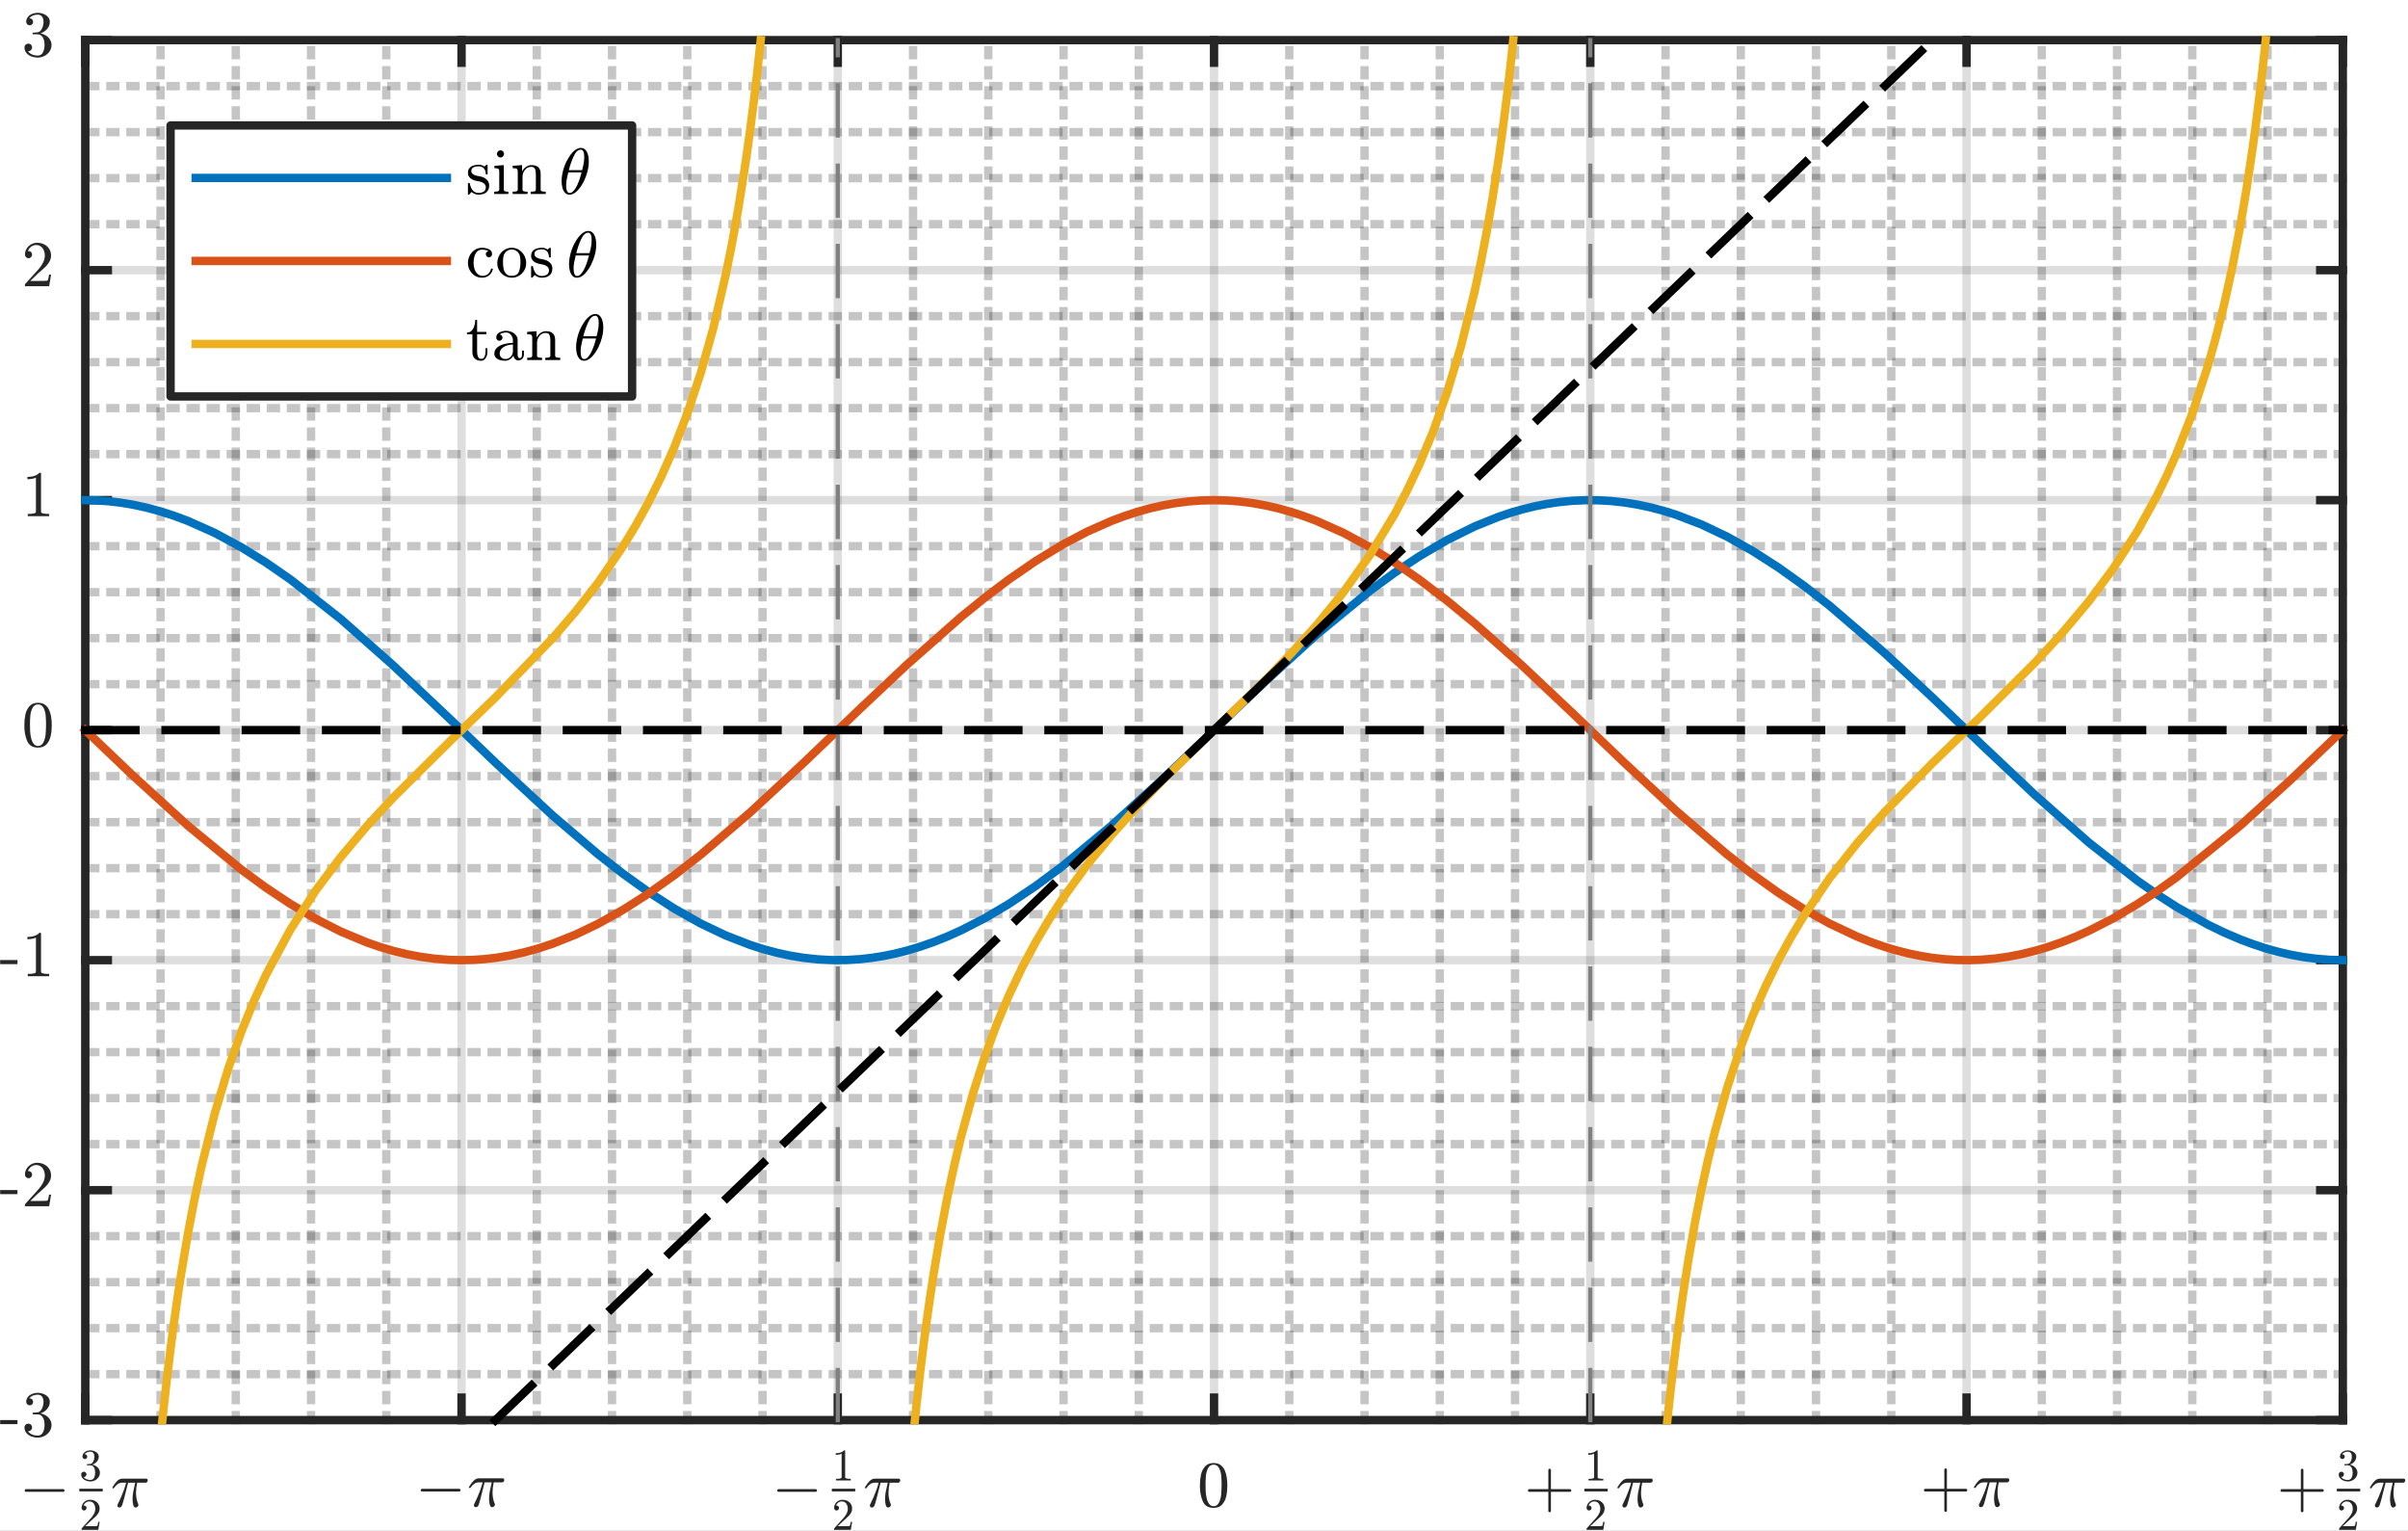 <?xml version="1.0"?>
<!DOCTYPE svg PUBLIC '-//W3C//DTD SVG 1.0//EN'
          'http://www.w3.org/TR/2001/REC-SVG-20010904/DTD/svg10.dtd'>
<svg xmlns:xlink="http://www.w3.org/1999/xlink" style="fill-opacity:1; color-rendering:auto; color-interpolation:auto; stroke:black; text-rendering:auto; stroke-linecap:square; stroke-miterlimit:10; stroke-opacity:1; shape-rendering:auto; fill:black; stroke-dasharray:none; font-weight:normal; stroke-width:1; font-family:'Dialog'; font-style:normal; stroke-linejoin:miter; font-size:12px; stroke-dashoffset:0; image-rendering:auto;" width="480" height="305" xmlns="http://www.w3.org/2000/svg"
><rect width="100%" height="100%" fill="#333333" stroke="none"/><!--Generated by the Batik Graphics2D SVG Generator--><defs id="genericDefs"
  /><g
  ><defs id="defs1"
    ><clipPath clipPathUnits="userSpaceOnUse" id="clipPath1"
      ><path d="M0 0 L480 0 L480 305 L0 305 L0 0 Z"
      /></clipPath
    ></defs
    ><g style="fill:white; stroke:white;"
    ><rect x="0" y="0" width="480" style="clip-path:url(#clipPath1); stroke:none;" height="305"
    /></g
    ><g style="fill:white; text-rendering:optimizeSpeed; color-rendering:optimizeSpeed; image-rendering:optimizeSpeed; shape-rendering:crispEdges; color-interpolation:sRGB; stroke:white;"
    ><rect x="0" width="480" height="305" y="0" style="stroke:none;"
      /><path style="stroke:none;" d="M17 283 L467 283 L467 8 L17 8 Z"
    /></g
    ><g style="fill-opacity:0.251; color-rendering:optimizeQuality; color-interpolation:linearRGB; text-rendering:geometricPrecision; stroke:rgb(26,26,26); stroke-linecap:butt; stroke-miterlimit:1; stroke-opacity:0.251; fill:rgb(26,26,26); stroke-dasharray:1,3; stroke-width:1.667; stroke-linejoin:bevel; image-rendering:optimizeQuality;"
    ><line y2="8" style="fill:none;" x1="32" x2="32" y1="283"
      /><line y2="8" style="fill:none;" x1="47" x2="47" y1="283"
      /><line y2="8" style="fill:none;" x1="62" x2="62" y1="283"
      /><line y2="8" style="fill:none;" x1="77" x2="77" y1="283"
      /><line y2="8" style="fill:none;" x1="107" x2="107" y1="283"
      /><line y2="8" style="fill:none;" x1="122" x2="122" y1="283"
      /><line y2="8" style="fill:none;" x1="137" x2="137" y1="283"
      /><line y2="8" style="fill:none;" x1="152" x2="152" y1="283"
      /><line y2="8" style="fill:none;" x1="182" x2="182" y1="283"
      /><line y2="8" style="fill:none;" x1="197" x2="197" y1="283"
      /><line y2="8" style="fill:none;" x1="212" x2="212" y1="283"
      /><line y2="8" style="fill:none;" x1="227" x2="227" y1="283"
      /><line y2="8" style="fill:none;" x1="257" x2="257" y1="283"
      /><line y2="8" style="fill:none;" x1="272" x2="272" y1="283"
      /><line y2="8" style="fill:none;" x1="287" x2="287" y1="283"
      /><line y2="8" style="fill:none;" x1="302" x2="302" y1="283"
      /><line y2="8" style="fill:none;" x1="332" x2="332" y1="283"
      /><line y2="8" style="fill:none;" x1="347" x2="347" y1="283"
      /><line y2="8" style="fill:none;" x1="362" x2="362" y1="283"
      /><line y2="8" style="fill:none;" x1="377" x2="377" y1="283"
      /><line y2="8" style="fill:none;" x1="407" x2="407" y1="283"
      /><line y2="8" style="fill:none;" x1="422" x2="422" y1="283"
      /><line y2="8" style="fill:none;" x1="437" x2="437" y1="283"
      /><line y2="8" style="fill:none;" x1="452" x2="452" y1="283"
    /></g
    ><g style="stroke-linecap:butt; fill-opacity:0.149; fill:rgb(38,38,38); text-rendering:geometricPrecision; color-rendering:optimizeQuality; image-rendering:optimizeQuality; stroke-linejoin:round; color-interpolation:linearRGB; stroke:rgb(38,38,38); stroke-width:1.667; stroke-opacity:0.149;"
    ><line y2="8" style="fill:none;" x1="17" x2="17" y1="283"
      /><line y2="8" style="fill:none;" x1="92" x2="92" y1="283"
      /><line y2="8" style="fill:none;" x1="167" x2="167" y1="283"
      /><line y2="8" style="fill:none;" x1="242" x2="242" y1="283"
      /><line y2="8" style="fill:none;" x1="317" x2="317" y1="283"
      /><line y2="8" style="fill:none;" x1="392" x2="392" y1="283"
      /><line y2="8" style="fill:none;" x1="467" x2="467" y1="283"
    /></g
    ><g style="fill-opacity:0.251; color-rendering:optimizeQuality; color-interpolation:linearRGB; text-rendering:geometricPrecision; stroke:rgb(26,26,26); stroke-linecap:butt; stroke-miterlimit:1; stroke-opacity:0.251; fill:rgb(26,26,26); stroke-dasharray:1,3; stroke-width:1.667; stroke-linejoin:bevel; image-rendering:optimizeQuality;"
    ><line y2="273.833" style="fill:none;" x1="467" x2="17" y1="273.833"
      /><line y2="264.667" style="fill:none;" x1="467" x2="17" y1="264.667"
      /><line y2="255.5" style="fill:none;" x1="467" x2="17" y1="255.5"
      /><line y2="246.333" style="fill:none;" x1="467" x2="17" y1="246.333"
      /><line y2="228" style="fill:none;" x1="467" x2="17" y1="228"
      /><line y2="218.833" style="fill:none;" x1="467" x2="17" y1="218.833"
      /><line y2="209.667" style="fill:none;" x1="467" x2="17" y1="209.667"
      /><line y2="200.5" style="fill:none;" x1="467" x2="17" y1="200.5"
      /><line y2="182.167" style="fill:none;" x1="467" x2="17" y1="182.167"
      /><line y2="173" style="fill:none;" x1="467" x2="17" y1="173"
      /><line y2="163.833" style="fill:none;" x1="467" x2="17" y1="163.833"
      /><line y2="154.667" style="fill:none;" x1="467" x2="17" y1="154.667"
      /><line y2="136.333" style="fill:none;" x1="467" x2="17" y1="136.333"
      /><line y2="127.167" style="fill:none;" x1="467" x2="17" y1="127.167"
      /><line y2="118" style="fill:none;" x1="467" x2="17" y1="118"
      /><line y2="108.833" style="fill:none;" x1="467" x2="17" y1="108.833"
      /><line y2="90.5" style="fill:none;" x1="467" x2="17" y1="90.5"
      /><line y2="81.333" style="fill:none;" x1="467" x2="17" y1="81.333"
      /><line y2="72.167" style="fill:none;" x1="467" x2="17" y1="72.167"
      /><line y2="63" style="fill:none;" x1="467" x2="17" y1="63"
      /><line y2="44.667" style="fill:none;" x1="467" x2="17" y1="44.667"
      /><line y2="35.5" style="fill:none;" x1="467" x2="17" y1="35.5"
      /><line y2="26.333" style="fill:none;" x1="467" x2="17" y1="26.333"
      /><line y2="17.167" style="fill:none;" x1="467" x2="17" y1="17.167"
    /></g
    ><g style="stroke-linecap:butt; fill-opacity:0.149; fill:rgb(38,38,38); text-rendering:geometricPrecision; color-rendering:optimizeQuality; image-rendering:optimizeQuality; stroke-linejoin:round; color-interpolation:linearRGB; stroke:rgb(38,38,38); stroke-width:1.667; stroke-opacity:0.149;"
    ><line y2="283" style="fill:none;" x1="467" x2="17" y1="283"
      /><line y2="237.167" style="fill:none;" x1="467" x2="17" y1="237.167"
      /><line y2="191.333" style="fill:none;" x1="467" x2="17" y1="191.333"
      /><line y2="145.5" style="fill:none;" x1="467" x2="17" y1="145.5"
      /><line y2="99.667" style="fill:none;" x1="467" x2="17" y1="99.667"
      /><line y2="53.833" style="fill:none;" x1="467" x2="17" y1="53.833"
      /><line y2="8" style="fill:none;" x1="467" x2="17" y1="8"
      /><line x1="17" x2="467" y1="283" style="stroke-linecap:square; fill-opacity:1; fill:none; stroke-opacity:1;" y2="283"
      /><line x1="17" x2="467" y1="8" style="stroke-linecap:square; fill-opacity:1; fill:none; stroke-opacity:1;" y2="8"
      /><line x1="17" x2="17" y1="283" style="stroke-linecap:square; fill-opacity:1; fill:none; stroke-opacity:1;" y2="278.5"
      /><line x1="92" x2="92" y1="283" style="stroke-linecap:square; fill-opacity:1; fill:none; stroke-opacity:1;" y2="278.5"
      /><line x1="167" x2="167" y1="283" style="stroke-linecap:square; fill-opacity:1; fill:none; stroke-opacity:1;" y2="278.5"
      /><line x1="242" x2="242" y1="283" style="stroke-linecap:square; fill-opacity:1; fill:none; stroke-opacity:1;" y2="278.5"
      /><line x1="317" x2="317" y1="283" style="stroke-linecap:square; fill-opacity:1; fill:none; stroke-opacity:1;" y2="278.5"
      /><line x1="392" x2="392" y1="283" style="stroke-linecap:square; fill-opacity:1; fill:none; stroke-opacity:1;" y2="278.5"
      /><line x1="467" x2="467" y1="283" style="stroke-linecap:square; fill-opacity:1; fill:none; stroke-opacity:1;" y2="278.5"
      /><line x1="17" x2="17" y1="8" style="stroke-linecap:square; fill-opacity:1; fill:none; stroke-opacity:1;" y2="12.5"
      /><line x1="92" x2="92" y1="8" style="stroke-linecap:square; fill-opacity:1; fill:none; stroke-opacity:1;" y2="12.5"
      /><line x1="167" x2="167" y1="8" style="stroke-linecap:square; fill-opacity:1; fill:none; stroke-opacity:1;" y2="12.5"
      /><line x1="242" x2="242" y1="8" style="stroke-linecap:square; fill-opacity:1; fill:none; stroke-opacity:1;" y2="12.5"
      /><line x1="317" x2="317" y1="8" style="stroke-linecap:square; fill-opacity:1; fill:none; stroke-opacity:1;" y2="12.5"
      /><line x1="392" x2="392" y1="8" style="stroke-linecap:square; fill-opacity:1; fill:none; stroke-opacity:1;" y2="12.5"
      /><line x1="467" x2="467" y1="8" style="stroke-linecap:square; fill-opacity:1; fill:none; stroke-opacity:1;" y2="12.5"
    /></g
    ><g transform="translate(17,289)" style="font-size:13px; fill:rgb(38,38,38); text-rendering:geometricPrecision; color-rendering:optimizeQuality; image-rendering:optimizeQuality; font-family:'mwb_cmsy10'; color-interpolation:linearRGB; stroke:rgb(38,38,38);"
    ><path style="stroke:none;" d="M-11.83 8.28 Q-11.939 8.28 -12.009 8.194 Q-12.08 8.108 -12.08 8.015 Q-12.08 7.921 -12.009 7.835 Q-11.939 7.749 -11.83 7.749 L-4.377 7.749 Q-4.267 7.749 -4.205 7.835 Q-4.142 7.921 -4.142 8.015 Q-4.142 8.108 -4.205 8.194 Q-4.267 8.28 -4.377 8.28 L-11.83 8.28 Z"
      /><path style="stroke:none;" d="M-0.328 5.327 Q-0.125 5.624 0.234 5.773 Q0.594 5.921 1 5.921 Q1.531 5.921 1.75 5.476 Q1.969 5.03 1.969 4.468 Q1.969 4.218 1.922 3.96 Q1.875 3.702 1.766 3.484 Q1.656 3.265 1.461 3.132 Q1.266 2.999 1 2.999 L0.391 2.999 Q0.312 2.999 0.312 2.921 L0.312 2.843 Q0.312 2.765 0.391 2.765 L0.891 2.734 Q1.203 2.734 1.414 2.491 Q1.625 2.249 1.719 1.913 Q1.812 1.577 1.812 1.265 Q1.812 0.827 1.617 0.554 Q1.422 0.28 1 0.28 Q0.656 0.28 0.344 0.413 Q0.031 0.546 -0.156 0.796 Q-0.125 0.796 -0.117 0.796 Q-0.109 0.796 -0.094 0.796 Q0.109 0.796 0.25 0.937 Q0.391 1.077 0.391 1.28 Q0.391 1.468 0.25 1.609 Q0.109 1.749 -0.094 1.749 Q-0.281 1.749 -0.422 1.609 Q-0.562 1.468 -0.562 1.28 Q-0.562 0.89 -0.336 0.601 Q-0.109 0.312 0.258 0.163 Q0.625 0.015 1 0.015 Q1.281 0.015 1.578 0.101 Q1.875 0.187 2.125 0.335 Q2.375 0.484 2.531 0.726 Q2.688 0.968 2.688 1.265 Q2.688 1.64 2.516 1.96 Q2.344 2.28 2.047 2.515 Q1.75 2.749 1.406 2.859 Q1.797 2.937 2.148 3.155 Q2.5 3.374 2.711 3.718 Q2.922 4.062 2.922 4.452 Q2.922 4.952 2.648 5.359 Q2.375 5.765 1.938 5.991 Q1.5 6.218 1 6.218 Q0.578 6.218 0.156 6.054 Q-0.266 5.89 -0.539 5.569 Q-0.812 5.249 -0.812 4.796 Q-0.812 4.577 -0.664 4.429 Q-0.516 4.28 -0.281 4.28 Q-0.141 4.28 -0.023 4.351 Q0.094 4.421 0.164 4.538 Q0.234 4.655 0.234 4.796 Q0.234 5.015 0.078 5.171 Q-0.078 5.327 -0.281 5.327 L-0.328 5.327 Z"
      /><rect x="-1.188" width="4.667" height="0.533" y="7.665" style="stroke:none;"
      /><path style="stroke:none;" d="M-0.734 15.862 L-0.734 15.628 Q-0.734 15.597 -0.719 15.566 L0.672 14.019 Q1 13.675 1.195 13.448 Q1.391 13.222 1.586 12.917 Q1.781 12.612 1.891 12.3 Q2 11.987 2 11.628 Q2 11.269 1.859 10.925 Q1.719 10.581 1.453 10.386 Q1.188 10.191 0.797 10.191 Q0.406 10.191 0.094 10.425 Q-0.219 10.659 -0.344 11.034 Q-0.297 11.019 -0.25 11.019 Q-0.047 11.019 0.102 11.152 Q0.25 11.284 0.25 11.503 Q0.25 11.706 0.102 11.855 Q-0.047 12.003 -0.25 12.003 Q-0.453 12.003 -0.594 11.855 Q-0.734 11.706 -0.734 11.503 Q-0.734 11.175 -0.609 10.878 Q-0.484 10.581 -0.242 10.347 Q0 10.112 0.297 9.987 Q0.594 9.862 0.938 9.862 Q1.453 9.862 1.898 10.081 Q2.344 10.3 2.602 10.698 Q2.859 11.097 2.859 11.628 Q2.859 12.019 2.688 12.37 Q2.516 12.722 2.25 13.011 Q1.984 13.3 1.562 13.667 Q1.141 14.034 1.016 14.159 L-0.016 15.128 L0.859 15.128 Q1.5 15.128 1.922 15.12 Q2.344 15.112 2.375 15.081 Q2.484 14.972 2.594 14.253 L2.859 14.253 L2.594 15.862 L-0.734 15.862 Z"
      /><path style="stroke:none;" d="M6.392 11.046 Q6.392 10.968 6.439 10.827 Q6.814 10.077 7.126 9.351 Q7.439 8.624 7.689 7.936 Q7.939 7.249 8.142 6.468 L7.314 6.468 Q6.845 6.468 6.431 6.765 Q6.017 7.061 5.735 7.515 Q5.72 7.577 5.657 7.577 L5.517 7.577 Q5.392 7.577 5.392 7.436 Q5.392 7.421 5.423 7.374 Q5.845 6.64 6.329 6.147 Q6.814 5.655 7.423 5.655 L12.142 5.655 Q12.267 5.655 12.36 5.749 Q12.454 5.843 12.454 5.983 Q12.454 6.186 12.321 6.327 Q12.188 6.468 12.001 6.468 L10.345 6.468 Q10.126 7.483 10.11 8.452 Q10.11 9.702 10.548 10.718 Q10.595 10.796 10.595 10.874 Q10.595 11.015 10.509 11.14 Q10.423 11.265 10.29 11.335 Q10.157 11.405 10.017 11.405 Q9.673 11.405 9.548 10.851 Q9.423 10.296 9.423 9.765 Q9.423 9.03 9.548 8.335 Q9.673 7.64 9.954 6.468 L8.532 6.468 Q7.517 10.624 7.298 11.061 Q7.11 11.405 6.798 11.405 Q6.642 11.405 6.517 11.304 Q6.392 11.202 6.392 11.046 Z"
    /></g
    ><g transform="translate(92,289)" style="font-size:13px; fill:rgb(38,38,38); text-rendering:geometricPrecision; color-rendering:optimizeQuality; image-rendering:optimizeQuality; font-family:'mwb_cmsy10'; color-interpolation:linearRGB; stroke:rgb(38,38,38);"
    ><path style="stroke:none;" d="M-7.896 8.216 Q-8.006 8.216 -8.076 8.13 Q-8.146 8.044 -8.146 7.95 Q-8.146 7.856 -8.076 7.77 Q-8.006 7.684 -7.896 7.684 L-0.443 7.684 Q-0.334 7.684 -0.271 7.77 Q-0.209 7.856 -0.209 7.95 Q-0.209 8.044 -0.271 8.13 Q-0.334 8.216 -0.443 8.216 L-7.896 8.216 Z"
      /><path style="stroke:none;" d="M2.458 10.981 Q2.458 10.903 2.505 10.762 Q2.88 10.012 3.193 9.286 Q3.505 8.559 3.755 7.872 Q4.005 7.184 4.208 6.403 L3.38 6.403 Q2.912 6.403 2.497 6.7 Q2.083 6.997 1.802 7.45 Q1.786 7.513 1.724 7.513 L1.583 7.513 Q1.458 7.513 1.458 7.372 Q1.458 7.356 1.49 7.309 Q1.911 6.575 2.396 6.083 Q2.88 5.591 3.49 5.591 L8.208 5.591 Q8.333 5.591 8.427 5.684 Q8.521 5.778 8.521 5.919 Q8.521 6.122 8.388 6.263 Q8.255 6.403 8.068 6.403 L6.412 6.403 Q6.193 7.419 6.177 8.387 Q6.177 9.637 6.615 10.653 Q6.662 10.731 6.662 10.809 Q6.662 10.95 6.575 11.075 Q6.49 11.2 6.357 11.27 Q6.224 11.341 6.083 11.341 Q5.74 11.341 5.615 10.786 Q5.49 10.231 5.49 9.7 Q5.49 8.966 5.615 8.27 Q5.74 7.575 6.021 6.403 L4.599 6.403 Q3.583 10.559 3.365 10.997 Q3.177 11.341 2.865 11.341 Q2.708 11.341 2.583 11.239 Q2.458 11.137 2.458 10.981 Z"
    /></g
    ><g transform="translate(167,289)" style="font-size:13px; fill:rgb(38,38,38); text-rendering:geometricPrecision; color-rendering:optimizeQuality; image-rendering:optimizeQuality; font-family:'mwb_cmsy10'; color-interpolation:linearRGB; stroke:rgb(38,38,38);"
    ><path style="stroke:none;" d="M-11.83 8.28 Q-11.939 8.28 -12.009 8.194 Q-12.08 8.108 -12.08 8.015 Q-12.08 7.921 -12.009 7.835 Q-11.939 7.749 -11.83 7.749 L-4.377 7.749 Q-4.267 7.749 -4.205 7.835 Q-4.142 7.921 -4.142 8.015 Q-4.142 8.108 -4.205 8.194 Q-4.267 8.28 -4.377 8.28 L-11.83 8.28 Z"
      /><path style="stroke:none;" d="M-0.359 6.015 L-0.359 5.702 Q0.766 5.702 0.766 5.405 L0.766 0.687 Q0.312 0.905 -0.406 0.905 L-0.406 0.593 Q0.703 0.593 1.266 0.015 L1.391 0.015 Q1.422 0.015 1.445 0.038 Q1.469 0.062 1.469 0.093 L1.469 5.405 Q1.469 5.702 2.594 5.702 L2.594 6.015 L-0.359 6.015 Z"
      /><rect x="-1.188" width="4.667" height="0.533" y="7.665" style="stroke:none;"
      /><path style="stroke:none;" d="M-0.734 15.862 L-0.734 15.628 Q-0.734 15.597 -0.719 15.566 L0.672 14.019 Q1 13.675 1.195 13.448 Q1.391 13.222 1.586 12.917 Q1.781 12.612 1.891 12.3 Q2 11.987 2 11.628 Q2 11.269 1.859 10.925 Q1.719 10.581 1.453 10.386 Q1.188 10.191 0.797 10.191 Q0.406 10.191 0.094 10.425 Q-0.219 10.659 -0.344 11.034 Q-0.297 11.019 -0.25 11.019 Q-0.047 11.019 0.102 11.152 Q0.25 11.284 0.25 11.503 Q0.25 11.706 0.102 11.855 Q-0.047 12.003 -0.25 12.003 Q-0.453 12.003 -0.594 11.855 Q-0.734 11.706 -0.734 11.503 Q-0.734 11.175 -0.609 10.878 Q-0.484 10.581 -0.242 10.347 Q0 10.112 0.297 9.987 Q0.594 9.862 0.938 9.862 Q1.453 9.862 1.898 10.081 Q2.344 10.3 2.602 10.698 Q2.859 11.097 2.859 11.628 Q2.859 12.019 2.688 12.37 Q2.516 12.722 2.25 13.011 Q1.984 13.3 1.562 13.667 Q1.141 14.034 1.016 14.159 L-0.016 15.128 L0.859 15.128 Q1.5 15.128 1.922 15.12 Q2.344 15.112 2.375 15.081 Q2.484 14.972 2.594 14.253 L2.859 14.253 L2.594 15.862 L-0.734 15.862 Z"
      /><path style="stroke:none;" d="M6.392 11.046 Q6.392 10.968 6.439 10.827 Q6.814 10.077 7.126 9.351 Q7.439 8.624 7.689 7.936 Q7.939 7.249 8.142 6.468 L7.314 6.468 Q6.845 6.468 6.431 6.765 Q6.017 7.061 5.735 7.515 Q5.72 7.577 5.657 7.577 L5.517 7.577 Q5.392 7.577 5.392 7.436 Q5.392 7.421 5.423 7.374 Q5.845 6.64 6.329 6.147 Q6.814 5.655 7.423 5.655 L12.142 5.655 Q12.267 5.655 12.36 5.749 Q12.454 5.843 12.454 5.983 Q12.454 6.186 12.321 6.327 Q12.188 6.468 12.001 6.468 L10.345 6.468 Q10.126 7.483 10.11 8.452 Q10.11 9.702 10.548 10.718 Q10.595 10.796 10.595 10.874 Q10.595 11.015 10.509 11.14 Q10.423 11.265 10.29 11.335 Q10.157 11.405 10.017 11.405 Q9.673 11.405 9.548 10.851 Q9.423 10.296 9.423 9.765 Q9.423 9.03 9.548 8.335 Q9.673 7.64 9.954 6.468 L8.532 6.468 Q7.517 10.624 7.298 11.061 Q7.11 11.405 6.798 11.405 Q6.642 11.405 6.517 11.304 Q6.392 11.202 6.392 11.046 Z"
    /></g
    ><g transform="translate(242,289)" style="font-size:13px; fill:rgb(38,38,38); text-rendering:geometricPrecision; color-rendering:optimizeQuality; image-rendering:optimizeQuality; font-family:'mwa_cmr10'; color-interpolation:linearRGB; stroke:rgb(38,38,38);"
    ><path style="stroke:none;" d="M-0.083 11.481 Q-1.677 11.481 -2.247 10.169 Q-2.818 8.856 -2.818 7.059 Q-2.818 5.919 -2.615 4.926 Q-2.412 3.934 -1.802 3.239 Q-1.193 2.544 -0.083 2.544 Q0.776 2.544 1.323 2.958 Q1.87 3.372 2.151 4.036 Q2.432 4.7 2.542 5.458 Q2.651 6.216 2.651 7.059 Q2.651 8.169 2.44 9.145 Q2.229 10.122 1.628 10.802 Q1.026 11.481 -0.083 11.481 ZM-0.083 11.153 Q0.635 11.153 0.995 10.411 Q1.354 9.669 1.432 8.762 Q1.51 7.856 1.51 6.841 Q1.51 5.872 1.432 5.044 Q1.354 4.216 1.003 3.544 Q0.651 2.872 -0.083 2.872 Q-0.818 2.872 -1.177 3.551 Q-1.536 4.231 -1.615 5.051 Q-1.693 5.872 -1.693 6.841 Q-1.693 7.575 -1.661 8.216 Q-1.63 8.856 -1.474 9.536 Q-1.318 10.216 -0.982 10.684 Q-0.646 11.153 -0.083 11.153 Z"
    /></g
    ><g transform="translate(317,289)" style="font-size:13px; fill:rgb(38,38,38); text-rendering:geometricPrecision; color-rendering:optimizeQuality; image-rendering:optimizeQuality; font-family:'mwa_cmr10'; color-interpolation:linearRGB; stroke:rgb(38,38,38);"
    ><path style="stroke:none;" d="M-12.174 8.28 Q-12.283 8.28 -12.353 8.194 Q-12.424 8.108 -12.424 8.015 Q-12.424 7.921 -12.353 7.835 Q-12.283 7.749 -12.174 7.749 L-8.361 7.749 L-8.361 3.921 Q-8.361 3.811 -8.283 3.749 Q-8.205 3.686 -8.095 3.686 Q-8.002 3.686 -7.923 3.749 Q-7.845 3.811 -7.845 3.921 L-7.845 7.749 L-4.017 7.749 Q-3.924 7.749 -3.853 7.835 Q-3.783 7.921 -3.783 8.015 Q-3.783 8.108 -3.853 8.194 Q-3.924 8.28 -4.017 8.28 L-7.845 8.28 L-7.845 12.108 Q-7.845 12.218 -7.923 12.28 Q-8.002 12.343 -8.095 12.343 Q-8.205 12.343 -8.283 12.28 Q-8.361 12.218 -8.361 12.108 L-8.361 8.28 L-12.174 8.28 Z"
      /><path style="stroke:none;" d="M-0.359 6.015 L-0.359 5.702 Q0.766 5.702 0.766 5.405 L0.766 0.687 Q0.312 0.905 -0.406 0.905 L-0.406 0.593 Q0.703 0.593 1.266 0.015 L1.391 0.015 Q1.422 0.015 1.445 0.038 Q1.469 0.062 1.469 0.093 L1.469 5.405 Q1.469 5.702 2.594 5.702 L2.594 6.015 L-0.359 6.015 Z"
      /><rect x="-1.188" width="4.667" height="0.533" y="7.665" style="stroke:none;"
      /><path style="stroke:none;" d="M-0.734 15.862 L-0.734 15.628 Q-0.734 15.597 -0.719 15.566 L0.672 14.019 Q1 13.675 1.195 13.448 Q1.391 13.222 1.586 12.917 Q1.781 12.612 1.891 12.3 Q2 11.987 2 11.628 Q2 11.269 1.859 10.925 Q1.719 10.581 1.453 10.386 Q1.188 10.191 0.797 10.191 Q0.406 10.191 0.094 10.425 Q-0.219 10.659 -0.344 11.034 Q-0.297 11.019 -0.25 11.019 Q-0.047 11.019 0.102 11.152 Q0.25 11.284 0.25 11.503 Q0.25 11.706 0.102 11.855 Q-0.047 12.003 -0.25 12.003 Q-0.453 12.003 -0.594 11.855 Q-0.734 11.706 -0.734 11.503 Q-0.734 11.175 -0.609 10.878 Q-0.484 10.581 -0.242 10.347 Q0 10.112 0.297 9.987 Q0.594 9.862 0.938 9.862 Q1.453 9.862 1.898 10.081 Q2.344 10.3 2.602 10.698 Q2.859 11.097 2.859 11.628 Q2.859 12.019 2.688 12.37 Q2.516 12.722 2.25 13.011 Q1.984 13.3 1.562 13.667 Q1.141 14.034 1.016 14.159 L-0.016 15.128 L0.859 15.128 Q1.5 15.128 1.922 15.12 Q2.344 15.112 2.375 15.081 Q2.484 14.972 2.594 14.253 L2.859 14.253 L2.594 15.862 L-0.734 15.862 Z"
      /><path style="stroke:none;" d="M6.392 11.046 Q6.392 10.968 6.439 10.827 Q6.814 10.077 7.126 9.351 Q7.439 8.624 7.689 7.936 Q7.939 7.249 8.142 6.468 L7.314 6.468 Q6.845 6.468 6.431 6.765 Q6.017 7.061 5.735 7.515 Q5.72 7.577 5.657 7.577 L5.517 7.577 Q5.392 7.577 5.392 7.436 Q5.392 7.421 5.423 7.374 Q5.845 6.64 6.329 6.147 Q6.814 5.655 7.423 5.655 L12.142 5.655 Q12.267 5.655 12.36 5.749 Q12.454 5.843 12.454 5.983 Q12.454 6.186 12.321 6.327 Q12.188 6.468 12.001 6.468 L10.345 6.468 Q10.126 7.483 10.11 8.452 Q10.11 9.702 10.548 10.718 Q10.595 10.796 10.595 10.874 Q10.595 11.015 10.509 11.14 Q10.423 11.265 10.29 11.335 Q10.157 11.405 10.017 11.405 Q9.673 11.405 9.548 10.851 Q9.423 10.296 9.423 9.765 Q9.423 9.03 9.548 8.335 Q9.673 7.64 9.954 6.468 L8.532 6.468 Q7.517 10.624 7.298 11.061 Q7.11 11.405 6.798 11.405 Q6.642 11.405 6.517 11.304 Q6.392 11.202 6.392 11.046 Z"
    /></g
    ><g transform="translate(392,289)" style="font-size:13px; fill:rgb(38,38,38); text-rendering:geometricPrecision; color-rendering:optimizeQuality; image-rendering:optimizeQuality; font-family:'mwa_cmr10'; color-interpolation:linearRGB; stroke:rgb(38,38,38);"
    ><path style="stroke:none;" d="M-8.24 8.216 Q-8.35 8.216 -8.42 8.13 Q-8.49 8.044 -8.49 7.95 Q-8.49 7.856 -8.42 7.77 Q-8.35 7.684 -8.24 7.684 L-4.428 7.684 L-4.428 3.856 Q-4.428 3.747 -4.35 3.684 Q-4.271 3.622 -4.162 3.622 Q-4.068 3.622 -3.99 3.684 Q-3.912 3.747 -3.912 3.856 L-3.912 7.684 L-0.084 7.684 Q0.01 7.684 0.08 7.77 Q0.15 7.856 0.15 7.95 Q0.15 8.044 0.08 8.13 Q0.01 8.216 -0.084 8.216 L-3.912 8.216 L-3.912 12.044 Q-3.912 12.153 -3.99 12.216 Q-4.068 12.278 -4.162 12.278 Q-4.271 12.278 -4.35 12.216 Q-4.428 12.153 -4.428 12.044 L-4.428 8.216 L-8.24 8.216 Z"
      /><path style="stroke:none;" d="M2.458 10.981 Q2.458 10.903 2.505 10.762 Q2.88 10.012 3.193 9.286 Q3.505 8.559 3.755 7.872 Q4.005 7.184 4.208 6.403 L3.38 6.403 Q2.912 6.403 2.497 6.7 Q2.083 6.997 1.802 7.45 Q1.786 7.513 1.724 7.513 L1.583 7.513 Q1.458 7.513 1.458 7.372 Q1.458 7.356 1.49 7.309 Q1.911 6.575 2.396 6.083 Q2.88 5.591 3.49 5.591 L8.208 5.591 Q8.333 5.591 8.427 5.684 Q8.521 5.778 8.521 5.919 Q8.521 6.122 8.388 6.263 Q8.255 6.403 8.068 6.403 L6.412 6.403 Q6.193 7.419 6.177 8.387 Q6.177 9.637 6.615 10.653 Q6.662 10.731 6.662 10.809 Q6.662 10.95 6.575 11.075 Q6.49 11.2 6.357 11.27 Q6.224 11.341 6.083 11.341 Q5.74 11.341 5.615 10.786 Q5.49 10.231 5.49 9.7 Q5.49 8.966 5.615 8.27 Q5.74 7.575 6.021 6.403 L4.599 6.403 Q3.583 10.559 3.365 10.997 Q3.177 11.341 2.865 11.341 Q2.708 11.341 2.583 11.239 Q2.458 11.137 2.458 10.981 Z"
    /></g
    ><g transform="translate(467,289)" style="font-size:13px; fill:rgb(38,38,38); text-rendering:geometricPrecision; color-rendering:optimizeQuality; image-rendering:optimizeQuality; font-family:'mwa_cmr10'; color-interpolation:linearRGB; stroke:rgb(38,38,38);"
    ><path style="stroke:none;" d="M-12.174 8.28 Q-12.283 8.28 -12.353 8.194 Q-12.424 8.108 -12.424 8.015 Q-12.424 7.921 -12.353 7.835 Q-12.283 7.749 -12.174 7.749 L-8.361 7.749 L-8.361 3.921 Q-8.361 3.811 -8.283 3.749 Q-8.205 3.686 -8.095 3.686 Q-8.002 3.686 -7.923 3.749 Q-7.845 3.811 -7.845 3.921 L-7.845 7.749 L-4.017 7.749 Q-3.924 7.749 -3.853 7.835 Q-3.783 7.921 -3.783 8.015 Q-3.783 8.108 -3.853 8.194 Q-3.924 8.28 -4.017 8.28 L-7.845 8.28 L-7.845 12.108 Q-7.845 12.218 -7.923 12.28 Q-8.002 12.343 -8.095 12.343 Q-8.205 12.343 -8.283 12.28 Q-8.361 12.218 -8.361 12.108 L-8.361 8.28 L-12.174 8.28 Z"
      /><path style="stroke:none;" d="M-0.328 5.327 Q-0.125 5.624 0.234 5.773 Q0.594 5.921 1 5.921 Q1.531 5.921 1.75 5.476 Q1.969 5.03 1.969 4.468 Q1.969 4.218 1.922 3.96 Q1.875 3.702 1.766 3.484 Q1.656 3.265 1.461 3.132 Q1.266 2.999 1 2.999 L0.391 2.999 Q0.312 2.999 0.312 2.921 L0.312 2.843 Q0.312 2.765 0.391 2.765 L0.891 2.734 Q1.203 2.734 1.414 2.491 Q1.625 2.249 1.719 1.913 Q1.812 1.577 1.812 1.265 Q1.812 0.827 1.617 0.554 Q1.422 0.28 1 0.28 Q0.656 0.28 0.344 0.413 Q0.031 0.546 -0.156 0.796 Q-0.125 0.796 -0.117 0.796 Q-0.109 0.796 -0.094 0.796 Q0.109 0.796 0.25 0.937 Q0.391 1.077 0.391 1.28 Q0.391 1.468 0.25 1.609 Q0.109 1.749 -0.094 1.749 Q-0.281 1.749 -0.422 1.609 Q-0.562 1.468 -0.562 1.28 Q-0.562 0.89 -0.336 0.601 Q-0.109 0.312 0.258 0.163 Q0.625 0.015 1 0.015 Q1.281 0.015 1.578 0.101 Q1.875 0.187 2.125 0.335 Q2.375 0.484 2.531 0.726 Q2.688 0.968 2.688 1.265 Q2.688 1.64 2.516 1.96 Q2.344 2.28 2.047 2.515 Q1.75 2.749 1.406 2.859 Q1.797 2.937 2.148 3.155 Q2.5 3.374 2.711 3.718 Q2.922 4.062 2.922 4.452 Q2.922 4.952 2.648 5.359 Q2.375 5.765 1.938 5.991 Q1.5 6.218 1 6.218 Q0.578 6.218 0.156 6.054 Q-0.266 5.89 -0.539 5.569 Q-0.812 5.249 -0.812 4.796 Q-0.812 4.577 -0.664 4.429 Q-0.516 4.28 -0.281 4.28 Q-0.141 4.28 -0.023 4.351 Q0.094 4.421 0.164 4.538 Q0.234 4.655 0.234 4.796 Q0.234 5.015 0.078 5.171 Q-0.078 5.327 -0.281 5.327 L-0.328 5.327 Z"
      /><rect x="-1.188" width="4.667" height="0.533" y="7.665" style="stroke:none;"
      /><path style="stroke:none;" d="M-0.734 15.862 L-0.734 15.628 Q-0.734 15.597 -0.719 15.566 L0.672 14.019 Q1 13.675 1.195 13.448 Q1.391 13.222 1.586 12.917 Q1.781 12.612 1.891 12.3 Q2 11.987 2 11.628 Q2 11.269 1.859 10.925 Q1.719 10.581 1.453 10.386 Q1.188 10.191 0.797 10.191 Q0.406 10.191 0.094 10.425 Q-0.219 10.659 -0.344 11.034 Q-0.297 11.019 -0.25 11.019 Q-0.047 11.019 0.102 11.152 Q0.25 11.284 0.25 11.503 Q0.25 11.706 0.102 11.855 Q-0.047 12.003 -0.25 12.003 Q-0.453 12.003 -0.594 11.855 Q-0.734 11.706 -0.734 11.503 Q-0.734 11.175 -0.609 10.878 Q-0.484 10.581 -0.242 10.347 Q0 10.112 0.297 9.987 Q0.594 9.862 0.938 9.862 Q1.453 9.862 1.898 10.081 Q2.344 10.3 2.602 10.698 Q2.859 11.097 2.859 11.628 Q2.859 12.019 2.688 12.37 Q2.516 12.722 2.25 13.011 Q1.984 13.3 1.562 13.667 Q1.141 14.034 1.016 14.159 L-0.016 15.128 L0.859 15.128 Q1.5 15.128 1.922 15.12 Q2.344 15.112 2.375 15.081 Q2.484 14.972 2.594 14.253 L2.859 14.253 L2.594 15.862 L-0.734 15.862 Z"
      /><path style="stroke:none;" d="M6.392 11.046 Q6.392 10.968 6.439 10.827 Q6.814 10.077 7.126 9.351 Q7.439 8.624 7.689 7.936 Q7.939 7.249 8.142 6.468 L7.314 6.468 Q6.845 6.468 6.431 6.765 Q6.017 7.061 5.735 7.515 Q5.72 7.577 5.657 7.577 L5.517 7.577 Q5.392 7.577 5.392 7.436 Q5.392 7.421 5.423 7.374 Q5.845 6.64 6.329 6.147 Q6.814 5.655 7.423 5.655 L12.142 5.655 Q12.267 5.655 12.36 5.749 Q12.454 5.843 12.454 5.983 Q12.454 6.186 12.321 6.327 Q12.188 6.468 12.001 6.468 L10.345 6.468 Q10.126 7.483 10.11 8.452 Q10.11 9.702 10.548 10.718 Q10.595 10.796 10.595 10.874 Q10.595 11.015 10.509 11.14 Q10.423 11.265 10.29 11.335 Q10.157 11.405 10.017 11.405 Q9.673 11.405 9.548 10.851 Q9.423 10.296 9.423 9.765 Q9.423 9.03 9.548 8.335 Q9.673 7.64 9.954 6.468 L8.532 6.468 Q7.517 10.624 7.298 11.061 Q7.11 11.405 6.798 11.405 Q6.642 11.405 6.517 11.304 Q6.392 11.202 6.392 11.046 Z"
    /></g
    ><g style="fill:rgb(38,38,38); text-rendering:geometricPrecision; color-rendering:optimizeQuality; image-rendering:optimizeQuality; stroke-linejoin:round; color-interpolation:linearRGB; stroke:rgb(38,38,38); stroke-width:1.667;"
    ><line y2="8" style="fill:none;" x1="17" x2="17" y1="283"
      /><line y2="8" style="fill:none;" x1="467" x2="467" y1="283"
      /><line y2="283" style="fill:none;" x1="17" x2="21.5" y1="283"
      /><line y2="237.167" style="fill:none;" x1="17" x2="21.5" y1="237.167"
      /><line y2="191.333" style="fill:none;" x1="17" x2="21.5" y1="191.333"
      /><line y2="145.5" style="fill:none;" x1="17" x2="21.5" y1="145.5"
      /><line y2="99.667" style="fill:none;" x1="17" x2="21.5" y1="99.667"
      /><line y2="53.833" style="fill:none;" x1="17" x2="21.5" y1="53.833"
      /><line y2="8" style="fill:none;" x1="17" x2="21.5" y1="8"
      /><line y2="283" style="fill:none;" x1="467" x2="462.5" y1="283"
      /><line y2="237.167" style="fill:none;" x1="467" x2="462.5" y1="237.167"
      /><line y2="191.333" style="fill:none;" x1="467" x2="462.5" y1="191.333"
      /><line y2="145.5" style="fill:none;" x1="467" x2="462.5" y1="145.5"
      /><line y2="99.667" style="fill:none;" x1="467" x2="462.5" y1="99.667"
      /><line y2="53.833" style="fill:none;" x1="467" x2="462.5" y1="53.833"
      /><line y2="8" style="fill:none;" x1="467" x2="462.5" y1="8"
    /></g
    ><g transform="translate(11,283)" style="font-size:13px; fill:rgb(38,38,38); text-rendering:geometricPrecision; color-rendering:optimizeQuality; image-rendering:optimizeQuality; font-family:'mwa_cmr10'; color-interpolation:linearRGB; stroke:rgb(38,38,38);"
    ><path style="stroke:none;" d="M-10.97 0.794 L-10.97 -0.019 L-7.517 -0.019 L-7.517 0.794 L-10.97 0.794 Z"
    /></g
    ><g transform="translate(11,283)" style="font-size:13px; fill:rgb(38,38,38); text-rendering:geometricPrecision; color-rendering:optimizeQuality; image-rendering:optimizeQuality; font-family:'mwa_cmr10'; color-interpolation:linearRGB; stroke:rgb(38,38,38);"
    ><path style="stroke:none;" d="M-5.432 2.2 Q-5.12 2.638 -4.604 2.856 Q-4.089 3.075 -3.51 3.075 Q-2.745 3.075 -2.432 2.426 Q-2.12 1.778 -2.12 0.966 Q-2.12 0.591 -2.182 0.223 Q-2.245 -0.144 -2.409 -0.456 Q-2.573 -0.769 -2.846 -0.964 Q-3.12 -1.159 -3.51 -1.159 L-4.385 -1.159 Q-4.495 -1.159 -4.495 -1.269 L-4.495 -1.394 Q-4.495 -1.488 -4.385 -1.488 L-3.667 -1.55 Q-3.214 -1.55 -2.909 -1.894 Q-2.604 -2.237 -2.464 -2.73 Q-2.323 -3.222 -2.323 -3.659 Q-2.323 -4.284 -2.612 -4.683 Q-2.901 -5.081 -3.51 -5.081 Q-3.995 -5.081 -4.448 -4.894 Q-4.901 -4.706 -5.167 -4.331 Q-5.135 -4.331 -5.12 -4.339 Q-5.104 -4.347 -5.073 -4.347 Q-4.792 -4.347 -4.596 -4.144 Q-4.401 -3.941 -4.401 -3.644 Q-4.401 -3.362 -4.596 -3.159 Q-4.792 -2.956 -5.073 -2.956 Q-5.37 -2.956 -5.573 -3.159 Q-5.776 -3.362 -5.776 -3.644 Q-5.776 -4.206 -5.44 -4.62 Q-5.104 -5.034 -4.573 -5.245 Q-4.042 -5.456 -3.51 -5.456 Q-3.104 -5.456 -2.667 -5.339 Q-2.229 -5.222 -1.878 -5.003 Q-1.526 -4.784 -1.3 -4.441 Q-1.073 -4.097 -1.073 -3.659 Q-1.073 -3.112 -1.315 -2.652 Q-1.557 -2.191 -1.987 -1.855 Q-2.417 -1.519 -2.917 -1.347 Q-2.354 -1.238 -1.846 -0.925 Q-1.339 -0.613 -1.034 -0.113 Q-0.729 0.388 -0.729 0.95 Q-0.729 1.669 -1.12 2.247 Q-1.51 2.825 -2.151 3.153 Q-2.792 3.481 -3.51 3.481 Q-4.12 3.481 -4.729 3.255 Q-5.339 3.028 -5.729 2.559 Q-6.12 2.091 -6.12 1.45 Q-6.12 1.122 -5.901 0.911 Q-5.682 0.7 -5.37 0.7 Q-5.151 0.7 -4.979 0.794 Q-4.807 0.887 -4.706 1.067 Q-4.604 1.247 -4.604 1.45 Q-4.604 1.762 -4.831 1.981 Q-5.057 2.2 -5.37 2.2 L-5.432 2.2 Z"
    /></g
    ><g transform="translate(11,237.167)" style="font-size:13px; fill:rgb(38,38,38); text-rendering:geometricPrecision; color-rendering:optimizeQuality; image-rendering:optimizeQuality; font-family:'mwa_cmr10'; color-interpolation:linearRGB; stroke:rgb(38,38,38);"
    ><path style="stroke:none;" d="M-10.97 0.794 L-10.97 -0.019 L-7.517 -0.019 L-7.517 0.794 L-10.97 0.794 Z"
      /><path style="stroke:none;" d="M-6.026 3.2 L-6.026 2.856 Q-6.026 2.825 -5.995 2.778 L-3.979 0.544 Q-3.51 0.044 -3.229 -0.292 Q-2.948 -0.628 -2.667 -1.066 Q-2.385 -1.503 -2.221 -1.956 Q-2.057 -2.409 -2.057 -2.909 Q-2.057 -3.441 -2.26 -3.933 Q-2.464 -4.425 -2.854 -4.714 Q-3.245 -5.003 -3.792 -5.003 Q-4.354 -5.003 -4.807 -4.659 Q-5.26 -4.316 -5.448 -3.784 Q-5.385 -3.8 -5.307 -3.8 Q-5.01 -3.8 -4.807 -3.605 Q-4.604 -3.409 -4.604 -3.097 Q-4.604 -2.8 -4.807 -2.589 Q-5.01 -2.378 -5.307 -2.378 Q-5.604 -2.378 -5.815 -2.589 Q-6.026 -2.8 -6.026 -3.097 Q-6.026 -3.581 -5.839 -4.011 Q-5.651 -4.441 -5.307 -4.769 Q-4.964 -5.097 -4.526 -5.277 Q-4.089 -5.456 -3.604 -5.456 Q-2.854 -5.456 -2.214 -5.144 Q-1.573 -4.831 -1.198 -4.253 Q-0.823 -3.675 -0.823 -2.909 Q-0.823 -2.347 -1.073 -1.839 Q-1.323 -1.331 -1.706 -0.917 Q-2.089 -0.503 -2.698 0.028 Q-3.307 0.559 -3.495 0.731 L-4.964 2.153 L-3.714 2.153 Q-2.792 2.153 -2.175 2.138 Q-1.557 2.122 -1.526 2.075 Q-1.37 1.919 -1.214 0.887 L-0.823 0.887 L-1.198 3.2 L-6.026 3.2 Z"
    /></g
    ><g transform="translate(11,191.333)" style="font-size:13px; fill:rgb(38,38,38); text-rendering:geometricPrecision; color-rendering:optimizeQuality; image-rendering:optimizeQuality; font-family:'mwa_cmr10'; color-interpolation:linearRGB; stroke:rgb(38,38,38);"
    ><path style="stroke:none;" d="M-10.97 0.794 L-10.97 -0.019 L-7.517 -0.019 L-7.517 0.794 L-10.97 0.794 Z"
      /><path style="stroke:none;" d="M-5.464 3.2 L-5.464 2.747 Q-3.839 2.747 -3.839 2.325 L-3.839 -4.487 Q-4.51 -4.175 -5.542 -4.175 L-5.542 -4.628 Q-3.948 -4.628 -3.135 -5.456 L-2.948 -5.456 Q-2.901 -5.456 -2.862 -5.425 Q-2.823 -5.394 -2.823 -5.347 L-2.823 2.325 Q-2.823 2.747 -1.198 2.747 L-1.198 3.2 L-5.464 3.2 Z"
    /></g
    ><g transform="translate(11,145.5)" style="font-size:13px; fill:rgb(38,38,38); text-rendering:geometricPrecision; color-rendering:optimizeQuality; image-rendering:optimizeQuality; font-family:'mwa_cmr10'; color-interpolation:linearRGB; stroke:rgb(38,38,38);"
    ><path style="stroke:none;" d="M-3.417 3.481 Q-5.01 3.481 -5.581 2.169 Q-6.151 0.856 -6.151 -0.941 Q-6.151 -2.081 -5.948 -3.074 Q-5.745 -4.066 -5.135 -4.761 Q-4.526 -5.456 -3.417 -5.456 Q-2.557 -5.456 -2.01 -5.042 Q-1.464 -4.628 -1.182 -3.964 Q-0.901 -3.3 -0.792 -2.542 Q-0.682 -1.784 -0.682 -0.941 Q-0.682 0.169 -0.893 1.145 Q-1.104 2.122 -1.706 2.801 Q-2.307 3.481 -3.417 3.481 ZM-3.417 3.153 Q-2.698 3.153 -2.339 2.411 Q-1.979 1.669 -1.901 0.762 Q-1.823 -0.144 -1.823 -1.159 Q-1.823 -2.128 -1.901 -2.956 Q-1.979 -3.784 -2.331 -4.456 Q-2.682 -5.128 -3.417 -5.128 Q-4.151 -5.128 -4.51 -4.449 Q-4.87 -3.769 -4.948 -2.949 Q-5.026 -2.128 -5.026 -1.159 Q-5.026 -0.425 -4.995 0.216 Q-4.964 0.856 -4.807 1.536 Q-4.651 2.216 -4.315 2.684 Q-3.979 3.153 -3.417 3.153 Z"
    /></g
    ><g transform="translate(11,99.667)" style="font-size:13px; fill:rgb(38,38,38); text-rendering:geometricPrecision; color-rendering:optimizeQuality; image-rendering:optimizeQuality; font-family:'mwa_cmr10'; color-interpolation:linearRGB; stroke:rgb(38,38,38);"
    ><path style="stroke:none;" d="M-5.464 3.2 L-5.464 2.747 Q-3.839 2.747 -3.839 2.325 L-3.839 -4.487 Q-4.51 -4.175 -5.542 -4.175 L-5.542 -4.628 Q-3.948 -4.628 -3.135 -5.456 L-2.948 -5.456 Q-2.901 -5.456 -2.862 -5.425 Q-2.823 -5.394 -2.823 -5.347 L-2.823 2.325 Q-2.823 2.747 -1.198 2.747 L-1.198 3.2 L-5.464 3.2 Z"
    /></g
    ><g transform="translate(11,53.833)" style="font-size:13px; fill:rgb(38,38,38); text-rendering:geometricPrecision; color-rendering:optimizeQuality; image-rendering:optimizeQuality; font-family:'mwa_cmr10'; color-interpolation:linearRGB; stroke:rgb(38,38,38);"
    ><path style="stroke:none;" d="M-6.026 3.2 L-6.026 2.856 Q-6.026 2.825 -5.995 2.778 L-3.979 0.544 Q-3.51 0.044 -3.229 -0.292 Q-2.948 -0.628 -2.667 -1.066 Q-2.385 -1.503 -2.221 -1.956 Q-2.057 -2.409 -2.057 -2.909 Q-2.057 -3.441 -2.26 -3.933 Q-2.464 -4.425 -2.854 -4.714 Q-3.245 -5.003 -3.792 -5.003 Q-4.354 -5.003 -4.807 -4.659 Q-5.26 -4.316 -5.448 -3.784 Q-5.385 -3.8 -5.307 -3.8 Q-5.01 -3.8 -4.807 -3.605 Q-4.604 -3.409 -4.604 -3.097 Q-4.604 -2.8 -4.807 -2.589 Q-5.01 -2.378 -5.307 -2.378 Q-5.604 -2.378 -5.815 -2.589 Q-6.026 -2.8 -6.026 -3.097 Q-6.026 -3.581 -5.839 -4.011 Q-5.651 -4.441 -5.307 -4.769 Q-4.964 -5.097 -4.526 -5.277 Q-4.089 -5.456 -3.604 -5.456 Q-2.854 -5.456 -2.214 -5.144 Q-1.573 -4.831 -1.198 -4.253 Q-0.823 -3.675 -0.823 -2.909 Q-0.823 -2.347 -1.073 -1.839 Q-1.323 -1.331 -1.706 -0.917 Q-2.089 -0.503 -2.698 0.028 Q-3.307 0.559 -3.495 0.731 L-4.964 2.153 L-3.714 2.153 Q-2.792 2.153 -2.175 2.138 Q-1.557 2.122 -1.526 2.075 Q-1.37 1.919 -1.214 0.887 L-0.823 0.887 L-1.198 3.2 L-6.026 3.2 Z"
    /></g
    ><g transform="translate(11,8)" style="font-size:13px; fill:rgb(38,38,38); text-rendering:geometricPrecision; color-rendering:optimizeQuality; image-rendering:optimizeQuality; font-family:'mwa_cmr10'; color-interpolation:linearRGB; stroke:rgb(38,38,38);"
    ><path style="stroke:none;" d="M-5.432 2.2 Q-5.12 2.638 -4.604 2.856 Q-4.089 3.075 -3.51 3.075 Q-2.745 3.075 -2.432 2.426 Q-2.12 1.778 -2.12 0.966 Q-2.12 0.591 -2.182 0.223 Q-2.245 -0.144 -2.409 -0.456 Q-2.573 -0.769 -2.846 -0.964 Q-3.12 -1.159 -3.51 -1.159 L-4.385 -1.159 Q-4.495 -1.159 -4.495 -1.269 L-4.495 -1.394 Q-4.495 -1.488 -4.385 -1.488 L-3.667 -1.55 Q-3.214 -1.55 -2.909 -1.894 Q-2.604 -2.237 -2.464 -2.73 Q-2.323 -3.222 -2.323 -3.659 Q-2.323 -4.284 -2.612 -4.683 Q-2.901 -5.081 -3.51 -5.081 Q-3.995 -5.081 -4.448 -4.894 Q-4.901 -4.706 -5.167 -4.331 Q-5.135 -4.331 -5.12 -4.339 Q-5.104 -4.347 -5.073 -4.347 Q-4.792 -4.347 -4.596 -4.144 Q-4.401 -3.941 -4.401 -3.644 Q-4.401 -3.362 -4.596 -3.159 Q-4.792 -2.956 -5.073 -2.956 Q-5.37 -2.956 -5.573 -3.159 Q-5.776 -3.362 -5.776 -3.644 Q-5.776 -4.206 -5.44 -4.62 Q-5.104 -5.034 -4.573 -5.245 Q-4.042 -5.456 -3.51 -5.456 Q-3.104 -5.456 -2.667 -5.339 Q-2.229 -5.222 -1.878 -5.003 Q-1.526 -4.784 -1.3 -4.441 Q-1.073 -4.097 -1.073 -3.659 Q-1.073 -3.112 -1.315 -2.652 Q-1.557 -2.191 -1.987 -1.855 Q-2.417 -1.519 -2.917 -1.347 Q-2.354 -1.238 -1.846 -0.925 Q-1.339 -0.613 -1.034 -0.113 Q-0.729 0.388 -0.729 0.95 Q-0.729 1.669 -1.12 2.247 Q-1.51 2.825 -2.151 3.153 Q-2.792 3.481 -3.51 3.481 Q-4.12 3.481 -4.729 3.255 Q-5.339 3.028 -5.729 2.559 Q-6.12 2.091 -6.12 1.45 Q-6.12 1.122 -5.901 0.911 Q-5.682 0.7 -5.37 0.7 Q-5.151 0.7 -4.979 0.794 Q-4.807 0.887 -4.706 1.067 Q-4.604 1.247 -4.604 1.45 Q-4.604 1.762 -4.831 1.981 Q-5.057 2.2 -5.37 2.2 L-5.432 2.2 Z"
    /></g
    ><g style="stroke-linecap:butt; fill:rgb(0,114,189); text-rendering:geometricPrecision; color-rendering:optimizeQuality; image-rendering:optimizeQuality; stroke-linejoin:round; color-interpolation:linearRGB; stroke:rgb(0,114,189); stroke-width:1.667;"
    ><path d="M17 99.667 L19.346 99.722 L21.692 99.888 L24.039 100.164 L26.385 100.549 L29.152 101.143 L31.92 101.886 L34.687 102.776 L37.455 103.808 L42.808 106.201 L48.162 109.087 L53.036 112.112 L57.909 115.486 L67.944 123.372 L78.364 132.587 L89.648 143.244 L98.818 152.023 L110.217 162.566 L119.273 170.279 L124.206 174.124 L129.139 177.663 L134.433 181.079 L139.727 184.057 L144.643 186.4 L149.559 188.309 L152.215 189.153 L154.87 189.862 L157.526 190.434 L160.182 190.867 L163.034 191.175 L165.886 191.321 L168.738 191.303 L171.59 191.122 L173.852 190.862 L176.113 190.501 L178.375 190.039 L180.636 189.477 L183.379 188.663 L186.121 187.707 L188.863 186.612 L191.605 185.381 L196.348 182.944 L201.091 180.138 L206.473 176.542 L211.856 172.552 L221.546 164.54 L231.678 155.332 L242 145.5 L252.23 135.755 L262.455 126.46 L273.088 117.722 L277.999 114.126 L282.909 110.862 L288.433 107.629 L293.956 104.902 L298.66 103.007 L301.012 102.212 L303.364 101.523 L305.877 100.905 L308.389 100.41 L310.902 100.04 L313.415 99.796 L316.016 99.676 L318.617 99.693 L321.217 99.845 L323.818 100.133 L326.392 100.55 L328.965 101.098 L331.539 101.775 L334.113 102.579 L339.193 104.529 L344.273 106.943 L349.39 109.815 L354.508 113.096 L359.618 116.744 L364.727 120.721 L375.7 130.156 L385.182 138.977 L394.927 148.308 L405.636 158.413 L416.368 167.89 L426.091 175.514 L429.951 178.214 L433.811 180.699 L440.178 184.29 L443.362 185.83 L446.545 187.191 L449.055 188.134 L451.564 188.959 L454.073 189.664 L456.583 190.247 L459.187 190.721 L461.791 191.061 L464.396 191.265 L467 191.333" style="fill:none; fill-rule:evenodd;"
      /><path d="M17 145.5 L26.385 154.451 L37.455 164.54 L48.162 173.335 L53.036 176.9 L57.909 180.138 L62.926 183.096 L67.944 185.638 L73.154 187.809 L75.759 188.707 L78.364 189.477 L81.185 190.162 L84.006 190.692 L86.827 191.065 L89.648 191.278 L91.941 191.333 L94.233 191.283 L96.526 191.128 L98.818 190.867 L101.668 190.397 L104.517 189.767 L107.367 188.98 L110.217 188.038 L114.745 186.231 L119.273 184.057 L124.206 181.296 L129.139 178.153 L134.433 174.394 L139.727 170.279 L149.559 161.872 L160.182 152.023 L171.59 141.1 L180.636 132.587 L191.605 122.912 L196.348 119.069 L201.091 115.486 L206.473 111.78 L211.856 108.502 L216.701 105.952 L221.546 103.808 L224.079 102.858 L226.612 102.026 L229.145 101.318 L231.678 100.734 L234.258 100.268 L236.839 99.934 L239.419 99.734 L242 99.667 L244.558 99.732 L247.115 99.929 L249.673 100.257 L252.23 100.715 L254.786 101.3 L257.342 102.013 L259.898 102.849 L262.455 103.808 L267.772 106.183 L273.088 109.044 L277.999 112.088 L282.909 115.486 L288.433 119.684 L293.956 124.228 L303.364 132.587 L313.415 142.062 L323.818 152.023 L334.113 161.577 L344.273 170.279 L349.39 174.262 L354.508 177.914 L359.618 181.19 L364.727 184.057 L370.214 186.644 L372.957 187.736 L375.7 188.689 L378.071 189.397 L380.441 189.997 L382.812 190.487 L385.182 190.867 L387.618 191.14 L390.054 191.295 L392.49 191.331 L394.927 191.247 L397.604 191.018 L400.282 190.646 L402.959 190.131 L405.636 189.477 L408.319 188.682 L411.002 187.751 L413.685 186.687 L416.368 185.493 L421.23 183.01 L426.091 180.138 L429.951 177.602 L433.811 174.855 L446.545 164.54 L456.583 155.421 L467 145.5" style="fill:none; fill-rule:evenodd; stroke:rgb(217,83,25);"
      /><path d="M32.368 283.011 L32.612 280.646 L33.303 274.471 L33.995 268.779 L34.687 263.515 L35.379 258.63 L36.071 254.082 L37.455 245.861 L38.793 238.845 L40.132 232.586 L42.808 221.87 L45.485 212.987 L48.162 205.459 L50.599 199.509 L53.036 194.235 L57.909 185.215 L62.926 177.46 L67.944 170.768 L73.154 164.593 L78.364 158.958 L89.648 147.759 L98.818 138.91 L110.217 127.112 L114.745 121.85 L119.273 116.045 L124.206 108.85 L126.673 104.797 L129.139 100.354 L131.786 95.053 L134.433 89.062 L137.08 82.192 L139.727 74.182 L142.185 65.398 L144.643 54.877 L145.872 48.773 L147.101 41.968 L148.33 34.322 L148.944 30.131 L149.559 25.659 L150.223 20.475 L150.887 14.883 L151.551 8.829 L151.636 7.989" style="fill:none; fill-rule:evenodd; stroke:rgb(237,177,32);"
      /><path d="M182.369 283.011 L182.693 279.891 L183.379 273.83 L184.064 268.237 L184.75 263.059 L185.435 258.248 L186.121 253.766 L187.492 245.654 L188.863 238.5 L190.234 232.134 L191.605 226.424 L193.977 217.8 L196.348 210.43 L198.72 204.03 L201.091 198.394 L203.782 192.733 L206.473 187.693 L209.165 183.151 L211.856 179.012 L216.701 172.346 L221.546 166.431 L226.612 160.805 L231.678 155.566 L242 145.5 L252.23 135.527 L257.342 130.244 L262.455 124.569 L267.772 118.041 L273.088 110.577 L277.999 102.462 L280.454 97.798 L282.909 92.606 L285.671 85.973 L288.433 78.263 L291.194 69.12 L293.956 58.025 L295.132 52.525 L296.308 46.446 L297.484 39.683 L298.66 32.105 L299.248 27.959 L299.836 23.543 L300.424 18.828 L301.012 13.78 L301.6 8.362 L301.637 7.989" style="fill:none; fill-rule:evenodd; stroke:rgb(237,177,32);"
      /><path d="M332.366 283.011 L332.826 278.678 L333.469 273.065 L334.113 267.858 L334.748 263.074 L335.383 258.605 L336.653 250.493 L337.923 243.312 L339.193 236.903 L340.463 231.139 L341.733 225.922 L344.273 216.818 L346.832 209.055 L349.39 202.366 L351.949 196.512 L354.508 191.318 L357.063 186.66 L359.618 182.429 L364.727 174.955 L370.214 167.996 L375.7 161.784 L385.182 152.09 L394.927 142.687 L405.636 132.042 L411.002 126.231 L416.368 119.84 L421.23 113.317 L426.091 105.785 L429.951 98.793 L431.881 94.852 L433.811 90.542 L436.994 82.432 L440.178 72.68 L441.77 66.991 L443.362 60.612 L444.954 53.394 L446.545 45.139 L447.8 37.732 L449.055 29.349 L449.682 24.725 L450.309 19.77 L450.937 14.444 L451.564 8.702 L451.636 7.989" style="fill:none; fill-rule:evenodd; stroke:rgb(237,177,32);"
    /></g
    ><g style="stroke-linecap:butt; fill:gray; text-rendering:geometricPrecision; color-rendering:optimizeQuality; image-rendering:optimizeQuality; stroke-linejoin:bevel; stroke-dasharray:10,6; color-interpolation:linearRGB; stroke:gray; stroke-width:0.833; stroke-miterlimit:1;"
    ><line y2="8" style="fill:none;" x1="167" x2="167" y1="283"
      /><line y2="8" style="fill:none;" x1="317" x2="317" y1="283"
      /><path d="M17 145.5 L26.385 145.5 L37.455 145.5 L48.162 145.5 L57.909 145.5 L67.944 145.5 L78.364 145.5 L89.648 145.5 L98.818 145.5 L110.217 145.5 L119.273 145.5 L129.139 145.5 L139.727 145.5 L149.559 145.5 L160.182 145.5 L171.59 145.5 L180.636 145.5 L191.605 145.5 L201.091 145.5 L211.856 145.5 L221.546 145.5 L231.678 145.5 L242 145.5 L252.23 145.5 L262.455 145.5 L273.088 145.5 L282.909 145.5 L293.956 145.5 L303.364 145.5 L313.415 145.5 L323.818 145.5 L334.113 145.5 L344.273 145.5 L354.508 145.5 L364.727 145.5 L375.7 145.5 L385.182 145.5 L394.927 145.5 L405.636 145.5 L416.368 145.5 L426.091 145.5 L433.811 145.5 L446.545 145.5 L456.583 145.5 L467 145.5" style="fill:none; stroke-width:1.667; fill-rule:evenodd; stroke:black;"
      /><path d="M98.749 283.011 L98.818 282.945 L110.217 272.003 L119.273 263.31 L129.139 253.839 L139.727 243.675 L149.559 234.237 L160.182 224.04 L171.59 213.088 L180.636 204.405 L191.605 193.876 L201.091 184.77 L211.856 174.436 L221.546 165.135 L231.678 155.409 L242 145.5 L252.23 135.68 L262.455 125.865 L273.088 115.657 L282.909 106.23 L293.956 95.626 L303.364 86.595 L313.415 76.946 L323.818 66.96 L334.113 57.078 L344.273 47.325 L354.508 37.5 L364.727 27.69 L375.7 17.157 L385.182 8.055 L385.251 7.989" style="fill:none; stroke-width:1.667; fill-rule:evenodd; stroke:black;"
    /></g
    ><g style="fill:white; text-rendering:optimizeSpeed; color-rendering:optimizeSpeed; image-rendering:optimizeSpeed; shape-rendering:crispEdges; color-interpolation:sRGB; stroke:white;"
    ><path style="stroke:none;" d="M34 79 L34 25 L126 25 L126 79 Z"
    /></g
    ><g transform="translate(92.839,35.452)" style="font-size:13px; text-rendering:geometricPrecision; color-rendering:optimizeQuality; image-rendering:optimizeQuality; font-family:'mwa_cmr10'; color-interpolation:linearRGB;"
    ><path style="stroke:none;" d="M0.438 3.231 L0.438 1.122 Q0.438 1.012 0.547 1.012 L0.703 1.012 Q0.781 1.012 0.812 1.122 Q1.172 2.997 2.562 2.997 Q3.172 2.997 3.586 2.723 Q4 2.45 4 1.856 Q4 1.434 3.68 1.145 Q3.359 0.856 2.906 0.747 L2.047 0.575 Q1.609 0.481 1.25 0.286 Q0.891 0.091 0.664 -0.237 Q0.438 -0.566 0.438 -1.003 Q0.438 -1.581 0.734 -1.941 Q1.031 -2.3 1.516 -2.464 Q2 -2.628 2.562 -2.628 Q3.219 -2.628 3.719 -2.269 L4.094 -2.597 Q4.094 -2.628 4.156 -2.628 L4.25 -2.628 Q4.297 -2.628 4.328 -2.589 Q4.359 -2.55 4.359 -2.519 L4.359 -0.816 Q4.359 -0.691 4.25 -0.691 L4.094 -0.691 Q3.984 -0.691 3.984 -0.816 Q3.984 -1.503 3.602 -1.909 Q3.219 -2.316 2.547 -2.316 Q1.969 -2.316 1.539 -2.105 Q1.109 -1.894 1.109 -1.363 Q1.109 -1.003 1.414 -0.769 Q1.719 -0.534 2.141 -0.441 L3.016 -0.269 Q3.453 -0.175 3.844 0.067 Q4.234 0.309 4.453 0.676 Q4.672 1.044 4.672 1.512 Q4.672 1.981 4.516 2.325 Q4.359 2.669 4.07 2.903 Q3.781 3.138 3.383 3.239 Q2.984 3.341 2.562 3.341 Q1.75 3.341 1.172 2.794 L0.688 3.309 Q0.688 3.341 0.625 3.341 L0.547 3.341 Q0.438 3.341 0.438 3.231 Z"
    /></g
    ><g transform="translate(92.839,35.452)" style="font-size:13px; text-rendering:geometricPrecision; color-rendering:optimizeQuality; image-rendering:optimizeQuality; font-family:'mwa_cmr10'; color-interpolation:linearRGB;"
    ><path style="stroke:none;" d="M5.665 3.2 L5.665 2.747 Q6.103 2.747 6.392 2.676 Q6.681 2.606 6.681 2.325 L6.681 -1.222 Q6.681 -1.722 6.486 -1.831 Q6.29 -1.941 5.712 -1.941 L5.712 -2.409 L7.587 -2.55 L7.587 2.325 Q7.587 2.606 7.837 2.676 Q8.087 2.747 8.494 2.747 L8.494 3.2 L5.665 3.2 ZM6.212 -4.784 Q6.212 -5.066 6.431 -5.284 Q6.65 -5.503 6.915 -5.503 Q7.103 -5.503 7.275 -5.402 Q7.447 -5.3 7.54 -5.128 Q7.634 -4.956 7.634 -4.784 Q7.634 -4.503 7.423 -4.284 Q7.212 -4.066 6.915 -4.066 Q6.65 -4.066 6.431 -4.284 Q6.212 -4.503 6.212 -4.784 Z"
      /><path style="stroke:none;" d="M9.354 3.2 L9.354 2.747 Q9.791 2.747 10.08 2.676 Q10.369 2.606 10.369 2.325 L10.369 -1.222 Q10.369 -1.566 10.26 -1.722 Q10.15 -1.878 9.955 -1.909 Q9.76 -1.941 9.354 -1.941 L9.354 -2.409 L11.229 -2.55 L11.229 -1.269 Q11.494 -1.831 12.01 -2.191 Q12.525 -2.55 13.119 -2.55 Q14.025 -2.55 14.479 -2.112 Q14.932 -1.675 14.932 -0.8 L14.932 2.325 Q14.932 2.606 15.213 2.676 Q15.494 2.747 15.947 2.747 L15.947 3.2 L12.963 3.2 L12.963 2.747 Q13.416 2.747 13.697 2.676 Q13.979 2.606 13.979 2.325 L13.979 -0.753 Q13.979 -1.394 13.799 -1.8 Q13.619 -2.206 13.041 -2.206 Q12.291 -2.206 11.807 -1.605 Q11.322 -1.003 11.322 -0.237 L11.322 2.325 Q11.322 2.606 11.604 2.676 Q11.885 2.747 12.322 2.747 L12.322 3.2 L9.354 3.2 Z"
      /><path style="stroke:none;" d="M20.686 3.341 Q20.093 3.341 19.741 2.911 Q19.389 2.481 19.249 1.872 Q19.108 1.262 19.108 0.669 L19.108 0.653 Q19.108 0.013 19.233 -0.691 Q19.358 -1.394 19.593 -2.089 Q19.827 -2.784 20.108 -3.331 Q20.296 -3.706 20.593 -4.175 Q20.889 -4.644 21.264 -5.058 Q21.639 -5.472 22.069 -5.722 Q22.499 -5.972 22.936 -5.972 L22.952 -5.972 Q23.421 -5.972 23.733 -5.706 Q24.046 -5.441 24.218 -5.034 Q24.389 -4.628 24.46 -4.167 Q24.53 -3.706 24.53 -3.284 Q24.53 -2.3 24.264 -1.277 Q23.999 -0.253 23.53 0.7 Q23.358 1.059 23.038 1.552 Q22.718 2.044 22.366 2.434 Q22.014 2.825 21.577 3.083 Q21.139 3.341 20.702 3.341 L20.686 3.341 ZM20.718 2.997 Q21.139 2.997 21.538 2.536 Q21.936 2.075 22.233 1.419 Q22.53 0.762 22.757 0.075 Q22.983 -0.613 23.093 -1.097 L20.436 -1.097 Q20.233 -0.269 20.124 0.325 Q20.014 0.919 20.014 1.481 Q20.014 2.997 20.718 2.997 ZM20.546 -1.55 L23.202 -1.55 Q23.343 -2.112 23.428 -2.503 Q23.514 -2.894 23.569 -3.316 Q23.624 -3.737 23.624 -4.112 Q23.624 -5.628 22.936 -5.628 Q22.108 -5.628 21.507 -4.3 Q20.905 -2.972 20.546 -1.55 Z"
    /></g
    ><g style="stroke-linecap:butt; fill:rgb(0,114,189); text-rendering:geometricPrecision; color-rendering:optimizeQuality; image-rendering:optimizeQuality; stroke-linejoin:round; color-interpolation:linearRGB; stroke:rgb(0,114,189); stroke-width:1.667;"
    ><line y2="35.452" style="fill:none;" x1="39.008" x2="89.083" y1="35.452"
    /></g
    ><g transform="translate(92.839,52)" style="font-size:13px; text-rendering:geometricPrecision; color-rendering:optimizeQuality; image-rendering:optimizeQuality; font-family:'mwa_cmr10'; color-interpolation:linearRGB;"
    ><path style="stroke:none;" d="M3.234 3.341 Q2.453 3.341 1.812 2.934 Q1.172 2.528 0.805 1.848 Q0.438 1.169 0.438 0.388 Q0.438 -0.378 0.797 -1.081 Q1.156 -1.784 1.805 -2.206 Q2.453 -2.628 3.234 -2.628 Q4 -2.628 4.625 -2.331 Q5.25 -2.034 5.25 -1.347 Q5.25 -1.097 5.07 -0.909 Q4.891 -0.722 4.625 -0.722 Q4.375 -0.722 4.188 -0.909 Q4 -1.097 4 -1.347 Q4 -1.581 4.148 -1.745 Q4.297 -1.909 4.516 -1.956 Q4.062 -2.253 3.25 -2.253 Q2.625 -2.253 2.242 -1.839 Q1.859 -1.425 1.711 -0.816 Q1.562 -0.206 1.562 0.388 Q1.562 1.028 1.75 1.614 Q1.938 2.2 2.352 2.583 Q2.766 2.966 3.391 2.966 Q4.016 2.966 4.445 2.591 Q4.875 2.216 5.031 1.606 Q5.031 1.528 5.141 1.528 L5.297 1.528 Q5.328 1.528 5.359 1.559 Q5.391 1.591 5.391 1.637 L5.391 1.669 Q5.203 2.45 4.617 2.895 Q4.031 3.341 3.234 3.341 Z"
    /></g
    ><g transform="translate(92.839,52)" style="font-size:13px; text-rendering:geometricPrecision; color-rendering:optimizeQuality; image-rendering:optimizeQuality; font-family:'mwa_cmr10'; color-interpolation:linearRGB;"
    ><path style="stroke:none;" d="M9.176 3.341 Q8.395 3.341 7.731 2.95 Q7.066 2.559 6.676 1.887 Q6.285 1.216 6.285 0.434 Q6.285 -0.159 6.496 -0.714 Q6.707 -1.269 7.106 -1.706 Q7.504 -2.144 8.035 -2.386 Q8.566 -2.628 9.176 -2.628 Q9.973 -2.628 10.629 -2.206 Q11.285 -1.784 11.668 -1.073 Q12.051 -0.362 12.051 0.434 Q12.051 1.216 11.66 1.887 Q11.27 2.559 10.613 2.95 Q9.957 3.341 9.176 3.341 ZM9.176 2.966 Q10.223 2.966 10.566 2.208 Q10.91 1.45 10.91 0.294 Q10.91 -0.362 10.84 -0.792 Q10.77 -1.222 10.535 -1.581 Q10.395 -1.784 10.168 -1.948 Q9.941 -2.112 9.691 -2.199 Q9.441 -2.284 9.176 -2.284 Q8.77 -2.284 8.402 -2.097 Q8.035 -1.909 7.801 -1.581 Q7.551 -1.206 7.488 -0.761 Q7.426 -0.316 7.426 0.294 Q7.426 1.012 7.551 1.598 Q7.676 2.184 8.059 2.575 Q8.441 2.966 9.176 2.966 Z"
      /><path style="stroke:none;" d="M13.03 3.231 L13.03 1.122 Q13.03 1.012 13.139 1.012 L13.296 1.012 Q13.374 1.012 13.405 1.122 Q13.764 2.997 15.155 2.997 Q15.764 2.997 16.178 2.723 Q16.593 2.45 16.593 1.856 Q16.593 1.434 16.272 1.145 Q15.952 0.856 15.499 0.747 L14.639 0.575 Q14.202 0.481 13.843 0.286 Q13.483 0.091 13.257 -0.237 Q13.03 -0.566 13.03 -1.003 Q13.03 -1.581 13.327 -1.941 Q13.624 -2.3 14.108 -2.464 Q14.593 -2.628 15.155 -2.628 Q15.811 -2.628 16.311 -2.269 L16.686 -2.597 Q16.686 -2.628 16.749 -2.628 L16.843 -2.628 Q16.89 -2.628 16.921 -2.589 Q16.952 -2.55 16.952 -2.519 L16.952 -0.816 Q16.952 -0.691 16.843 -0.691 L16.686 -0.691 Q16.577 -0.691 16.577 -0.816 Q16.577 -1.503 16.194 -1.909 Q15.811 -2.316 15.139 -2.316 Q14.561 -2.316 14.132 -2.105 Q13.702 -1.894 13.702 -1.363 Q13.702 -1.003 14.007 -0.769 Q14.311 -0.534 14.733 -0.441 L15.608 -0.269 Q16.046 -0.175 16.436 0.067 Q16.827 0.309 17.046 0.676 Q17.265 1.044 17.265 1.512 Q17.265 1.981 17.108 2.325 Q16.952 2.669 16.663 2.903 Q16.374 3.138 15.975 3.239 Q15.577 3.341 15.155 3.341 Q14.343 3.341 13.764 2.794 L13.28 3.309 Q13.28 3.341 13.218 3.341 L13.139 3.341 Q13.03 3.341 13.03 3.231 Z"
      /><path style="stroke:none;" d="M22.168 3.341 Q21.574 3.341 21.223 2.911 Q20.871 2.481 20.73 1.872 Q20.59 1.262 20.59 0.669 L20.59 0.653 Q20.59 0.013 20.715 -0.691 Q20.84 -1.394 21.074 -2.089 Q21.308 -2.784 21.59 -3.331 Q21.777 -3.706 22.074 -4.175 Q22.371 -4.644 22.746 -5.058 Q23.121 -5.472 23.551 -5.722 Q23.98 -5.972 24.418 -5.972 L24.433 -5.972 Q24.902 -5.972 25.215 -5.706 Q25.527 -5.441 25.699 -5.034 Q25.871 -4.628 25.941 -4.167 Q26.012 -3.706 26.012 -3.284 Q26.012 -2.3 25.746 -1.277 Q25.48 -0.253 25.012 0.7 Q24.84 1.059 24.519 1.552 Q24.199 2.044 23.848 2.434 Q23.496 2.825 23.058 3.083 Q22.621 3.341 22.183 3.341 L22.168 3.341 ZM22.199 2.997 Q22.621 2.997 23.019 2.536 Q23.418 2.075 23.715 1.419 Q24.012 0.762 24.238 0.075 Q24.465 -0.613 24.574 -1.097 L21.918 -1.097 Q21.715 -0.269 21.605 0.325 Q21.496 0.919 21.496 1.481 Q21.496 2.997 22.199 2.997 ZM22.027 -1.55 L24.683 -1.55 Q24.824 -2.112 24.91 -2.503 Q24.996 -2.894 25.051 -3.316 Q25.105 -3.737 25.105 -4.112 Q25.105 -5.628 24.418 -5.628 Q23.59 -5.628 22.988 -4.3 Q22.387 -2.972 22.027 -1.55 Z"
    /></g
    ><g style="stroke-linecap:butt; fill:rgb(217,83,25); text-rendering:geometricPrecision; color-rendering:optimizeQuality; image-rendering:optimizeQuality; stroke-linejoin:round; color-interpolation:linearRGB; stroke:rgb(217,83,25); stroke-width:1.667;"
    ><line y2="52" style="fill:none;" x1="39.008" x2="89.083" y1="52"
    /></g
    ><g transform="translate(92.839,68.548)" style="font-size:13px; text-rendering:geometricPrecision; color-rendering:optimizeQuality; image-rendering:optimizeQuality; font-family:'mwa_cmr10'; color-interpolation:linearRGB;"
    ><path style="stroke:none;" d="M1.328 1.637 L1.328 -1.941 L0.25 -1.941 L0.25 -2.284 Q1.094 -2.284 1.492 -3.081 Q1.891 -3.878 1.891 -4.8 L2.266 -4.8 L2.266 -2.409 L4.109 -2.409 L4.109 -1.941 L2.266 -1.941 L2.266 1.606 Q2.266 2.153 2.453 2.559 Q2.641 2.966 3.109 2.966 Q3.547 2.966 3.742 2.536 Q3.938 2.106 3.938 1.606 L3.938 0.841 L4.312 0.841 L4.312 1.637 Q4.312 2.044 4.164 2.442 Q4.016 2.841 3.727 3.091 Q3.438 3.341 3.016 3.341 Q2.234 3.341 1.781 2.88 Q1.328 2.419 1.328 1.637 Z"
    /></g
    ><g transform="translate(92.839,68.548)" style="font-size:13px; text-rendering:geometricPrecision; color-rendering:optimizeQuality; image-rendering:optimizeQuality; font-family:'mwa_cmr10'; color-interpolation:linearRGB;"
    ><path style="stroke:none;" d="M5.701 1.919 Q5.701 1.153 6.31 0.669 Q6.92 0.184 7.779 -0.019 Q8.638 -0.222 9.404 -0.222 L9.404 -0.753 Q9.404 -1.128 9.24 -1.48 Q9.076 -1.831 8.763 -2.058 Q8.451 -2.284 8.076 -2.284 Q7.216 -2.284 6.763 -1.894 Q7.013 -1.894 7.17 -1.706 Q7.326 -1.519 7.326 -1.269 Q7.326 -1.019 7.146 -0.831 Q6.966 -0.644 6.716 -0.644 Q6.451 -0.644 6.263 -0.831 Q6.076 -1.019 6.076 -1.269 Q6.076 -1.956 6.701 -2.292 Q7.326 -2.628 8.076 -2.628 Q8.607 -2.628 9.138 -2.402 Q9.67 -2.175 10.005 -1.753 Q10.341 -1.331 10.341 -0.784 L10.341 2.153 Q10.341 2.403 10.451 2.614 Q10.56 2.825 10.795 2.825 Q11.013 2.825 11.115 2.606 Q11.216 2.388 11.216 2.153 L11.216 1.309 L11.591 1.309 L11.591 2.153 Q11.591 2.434 11.443 2.7 Q11.295 2.966 11.037 3.122 Q10.779 3.278 10.482 3.278 Q10.091 3.278 9.818 2.981 Q9.545 2.684 9.513 2.278 Q9.279 2.763 8.81 3.051 Q8.341 3.341 7.795 3.341 Q7.31 3.341 6.826 3.2 Q6.341 3.059 6.021 2.739 Q5.701 2.419 5.701 1.919 ZM6.763 1.919 Q6.763 2.388 7.099 2.692 Q7.435 2.997 7.888 2.997 Q8.31 2.997 8.654 2.794 Q8.998 2.591 9.201 2.223 Q9.404 1.856 9.404 1.466 L9.404 0.106 Q8.81 0.106 8.193 0.301 Q7.576 0.497 7.17 0.911 Q6.763 1.325 6.763 1.919 Z"
      /><path style="stroke:none;" d="M12.242 3.2 L12.242 2.747 Q12.68 2.747 12.969 2.676 Q13.258 2.606 13.258 2.325 L13.258 -1.222 Q13.258 -1.566 13.149 -1.722 Q13.039 -1.878 12.844 -1.909 Q12.649 -1.941 12.242 -1.941 L12.242 -2.409 L14.117 -2.55 L14.117 -1.269 Q14.383 -1.831 14.899 -2.191 Q15.414 -2.55 16.008 -2.55 Q16.914 -2.55 17.367 -2.112 Q17.821 -1.675 17.821 -0.8 L17.821 2.325 Q17.821 2.606 18.102 2.676 Q18.383 2.747 18.836 2.747 L18.836 3.2 L15.852 3.2 L15.852 2.747 Q16.305 2.747 16.586 2.676 Q16.867 2.606 16.867 2.325 L16.867 -0.753 Q16.867 -1.394 16.688 -1.8 Q16.508 -2.206 15.93 -2.206 Q15.18 -2.206 14.696 -1.605 Q14.211 -1.003 14.211 -0.237 L14.211 2.325 Q14.211 2.606 14.492 2.676 Q14.774 2.747 15.211 2.747 L15.211 3.2 L12.242 3.2 Z"
      /><path style="stroke:none;" d="M23.575 3.341 Q22.982 3.341 22.63 2.911 Q22.278 2.481 22.138 1.872 Q21.997 1.262 21.997 0.669 L21.997 0.653 Q21.997 0.013 22.122 -0.691 Q22.247 -1.394 22.482 -2.089 Q22.716 -2.784 22.997 -3.331 Q23.185 -3.706 23.482 -4.175 Q23.778 -4.644 24.153 -5.058 Q24.528 -5.472 24.958 -5.722 Q25.388 -5.972 25.825 -5.972 L25.841 -5.972 Q26.31 -5.972 26.622 -5.706 Q26.935 -5.441 27.107 -5.034 Q27.278 -4.628 27.349 -4.167 Q27.419 -3.706 27.419 -3.284 Q27.419 -2.3 27.153 -1.277 Q26.888 -0.253 26.419 0.7 Q26.247 1.059 25.927 1.552 Q25.607 2.044 25.255 2.434 Q24.903 2.825 24.466 3.083 Q24.028 3.341 23.591 3.341 L23.575 3.341 ZM23.607 2.997 Q24.028 2.997 24.427 2.536 Q24.825 2.075 25.122 1.419 Q25.419 0.762 25.645 0.075 Q25.872 -0.613 25.982 -1.097 L23.325 -1.097 Q23.122 -0.269 23.013 0.325 Q22.903 0.919 22.903 1.481 Q22.903 2.997 23.607 2.997 ZM23.435 -1.55 L26.091 -1.55 Q26.232 -2.112 26.317 -2.503 Q26.403 -2.894 26.458 -3.316 Q26.513 -3.737 26.513 -4.112 Q26.513 -5.628 25.825 -5.628 Q24.997 -5.628 24.395 -4.3 Q23.794 -2.972 23.435 -1.55 Z"
    /></g
    ><g style="stroke-linecap:butt; fill:rgb(237,177,32); text-rendering:geometricPrecision; color-rendering:optimizeQuality; image-rendering:optimizeQuality; stroke-linejoin:round; color-interpolation:linearRGB; stroke:rgb(237,177,32); stroke-width:1.667;"
    ><line y2="68.548" style="fill:none;" x1="39.008" x2="89.083" y1="68.548"
      /><path d="M34 79 L34 25 L126 25 L126 79 Z" style="fill:none; fill-rule:evenodd; stroke-linejoin:miter; stroke:rgb(38,38,38);"
    /></g
  ></g
></svg
>
